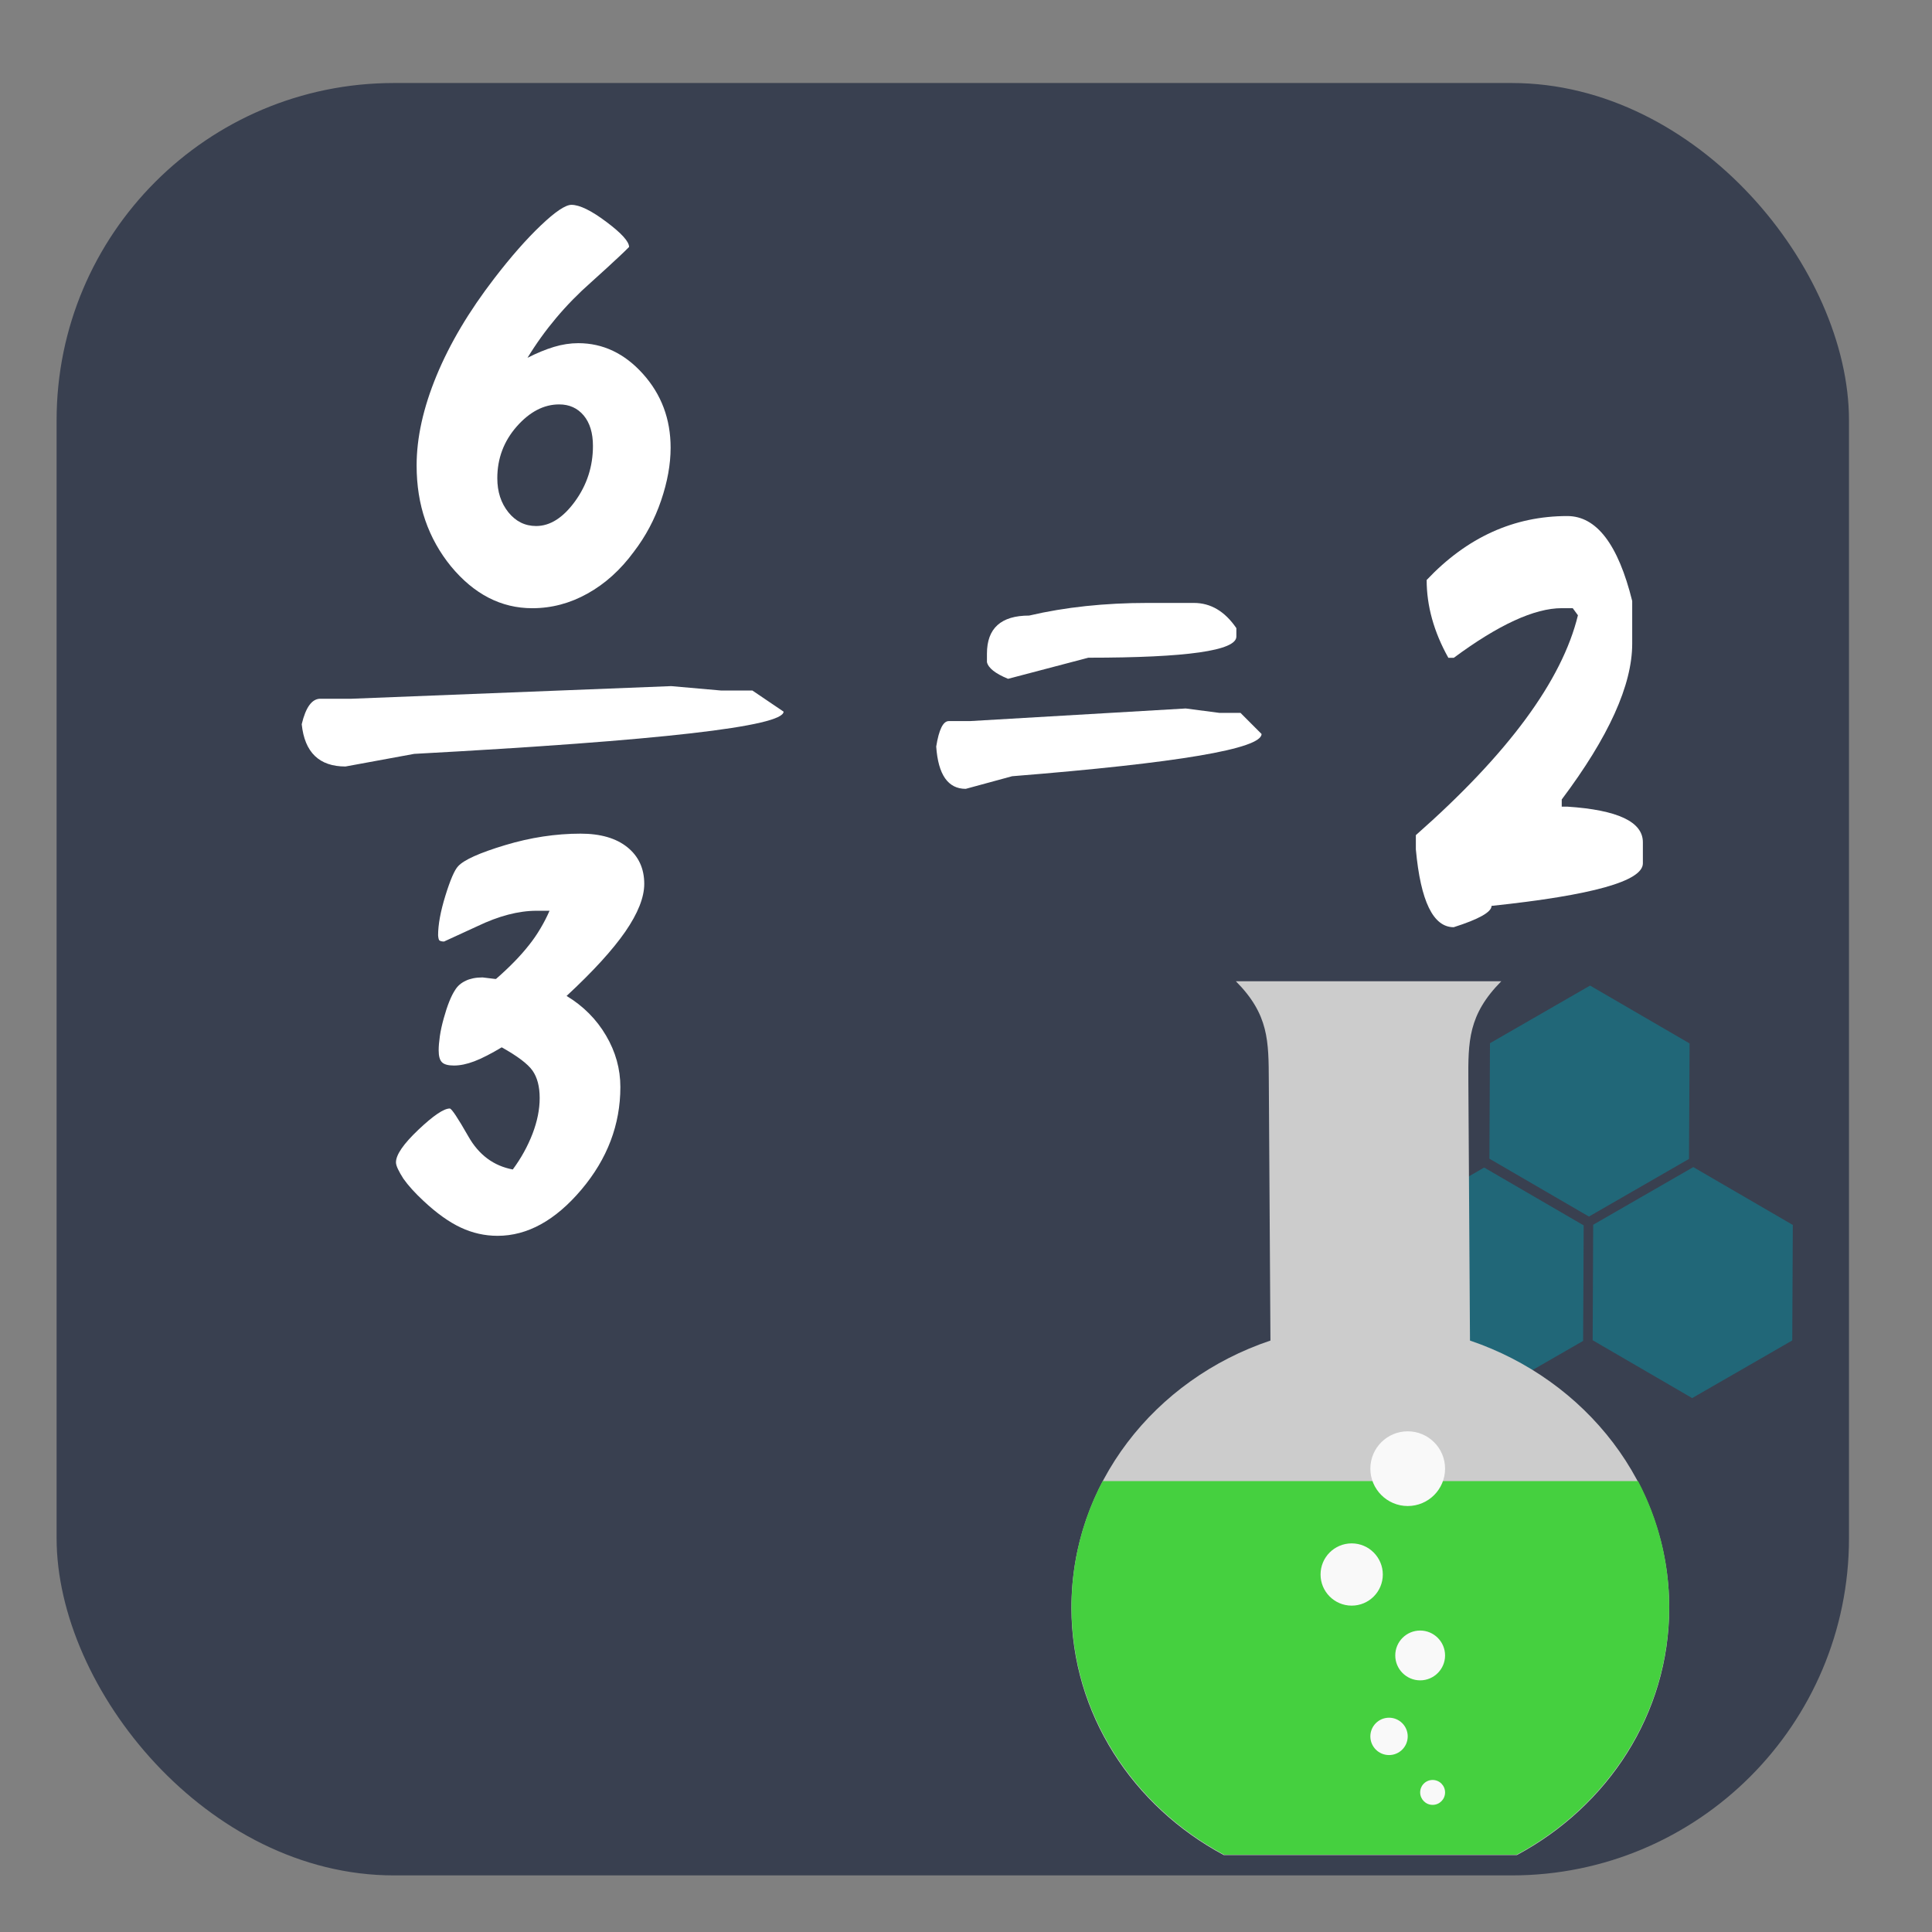 <?xml version="1.0" encoding="UTF-8" standalone="no"?>
<!-- Created with Inkscape (http://www.inkscape.org/) -->

<svg
   xmlns:dc="http://purl.org/dc/elements/1.1/"
   xmlns:cc="http://creativecommons.org/ns#"
   xmlns:rdf="http://www.w3.org/1999/02/22-rdf-syntax-ns#"
   xmlns:svg="http://www.w3.org/2000/svg"
   xmlns="http://www.w3.org/2000/svg"
   xmlns:sodipodi="http://sodipodi.sourceforge.net/DTD/sodipodi-0.dtd"
   xmlns:inkscape="http://www.inkscape.org/namespaces/inkscape"
   id="svg2"
   version="1.1"
   inkscape:version="0.48.5 r10040"
   width="512"
   height="512"
   sodipodi:docname="applications-science.svg"
   viewBox="0 0 512 512">
  <rect x="0" y="0" width="512" height="512" fill="#808080" stroke="none"/>
  <defs
     id="defs6" />
  <sodipodi:namedview
     pagecolor="#ffffff"
     bordercolor="#666666"
     borderopacity="1"
     objecttolerance="10"
     gridtolerance="10"
     guidetolerance="10"
     inkscape:pageopacity="0"
     inkscape:pageshadow="2"
     inkscape:window-width="1366"
     inkscape:window-height="716"
     id="namedview4"
     showgrid="false"
     inkscape:zoom="0.75682524"
     inkscape:cx="405.09207"
     inkscape:cy="205.61937"
     inkscape:window-x="0"
     inkscape:window-y="0"
     inkscape:window-maximized="1"
     inkscape:current-layer="svg2"
     showguides="true"
     inkscape:guide-bbox="true"
     inkscape:document-units="px" />
  <path
     style="fill:#cccccc;fill-opacity:1;fill-rule:evenodd;stroke:none;stroke-width:1.022"
     d=""
     id="path3783"
     inkscape:connector-curvature="0" />
  <rect
     style="fill:#394050"
     id="rect3374"
     width="475"
     height="475"
     x="15"
     y="22"
     rx="89.375" />
  <g
     transform="matrix(5.068,0,0,5.068,-66.688,-123.762)"
     id="g16">
    <path
       style="fill:#ffffff"
       inkscape:connector-curvature="0"
       d="m 75.158,61.467 1.762,0.23 h 1.105 l 1.102,1.104 c 0,0.773 -4.347,1.512 -13.043,2.209 l -2.426,0.66 c -0.925,0 -1.441,-0.736 -1.544,-2.211 0.142,-0.889 0.362,-1.332 0.656,-1.332 h 1.104 l 11.284,-0.66 z"
       id="path18" />
    <path
       style="fill:#ffffff"
       inkscape:connector-curvature="0"
       d="m 48.255,60.298 2.609,0.23 h 1.638 l 1.631,1.104 c 0,0.773 -6.438,1.512 -19.317,2.209 l -3.593,0.66 c -1.37,0 -2.135,-0.736 -2.287,-2.211 0.21,-0.889 0.537,-1.332 0.973,-1.332 h 1.635 l 16.711,-0.66 z"
       id="path20" />
    <path
       style="fill:#ffffff"
       inkscape:connector-curvature="0"
       d="m 73.163,55.948 h 2.424 c 0.88,0 1.62,0.438 2.222,1.318 v 0.442 c 0,0.734 -2.581,1.104 -7.74,1.104 l -4.198,1.104 C 65.203,59.641 64.836,59.35 64.767,59.043 V 58.6 c 0,-1.327 0.734,-1.991 2.207,-1.991 1.879,-0.44 3.946,-0.661 6.189,-0.661 z"
       id="path22" />
    <path
       style="fill:#ffffff"
       inkscape:connector-curvature="0"
       d="m 95.114,51.405 c 1.528,0 2.659,1.479 3.394,4.441 v 2.235 c 0,2.16 -1.228,4.873 -3.685,8.145 V 66.6 h 0.288 c 2.638,0.172 3.955,0.793 3.955,1.861 v 1.104 c 0,0.93 -2.64,1.668 -7.913,2.225 0,0.322 -0.657,0.695 -1.979,1.115 -1.071,0 -1.73,-1.354 -1.979,-4.068 V 68.09 c 4.825,-4.252 7.647,-8.086 8.475,-11.497 l -0.272,-0.371 h -0.572 c -1.424,0 -3.306,0.863 -5.646,2.595 h -0.286 c -0.759,-1.356 -1.134,-2.716 -1.134,-4.069 2.11,-2.231 4.561,-3.343 7.354,-3.343 z"
       id="path24" />
    <path
       style="fill:#ffffff"
       inkscape:connector-curvature="0"
       d="m 40.742,43.13 c 0.49,-0.25 0.951,-0.439 1.383,-0.57 0.433,-0.131 0.857,-0.195 1.273,-0.195 1.291,0 2.421,0.537 3.383,1.608 0.963,1.073 1.445,2.36 1.445,3.86 0,0.865 -0.166,1.787 -0.5,2.766 -0.334,0.979 -0.807,1.868 -1.422,2.671 -0.697,0.949 -1.506,1.679 -2.422,2.187 -0.915,0.512 -1.88,0.767 -2.89,0.767 -1.626,0 -3.042,-0.729 -4.25,-2.187 -0.594,-0.729 -1.042,-1.532 -1.344,-2.406 -0.303,-0.875 -0.454,-1.835 -0.454,-2.875 0,-1.449 0.347,-3.01 1.039,-4.688 0.692,-1.677 1.7,-3.374 3.024,-5.093 0.864,-1.125 1.674,-2.047 2.43,-2.766 0.755,-0.719 1.289,-1.078 1.602,-1.078 0.427,0 1.036,0.297 1.827,0.891 0.793,0.594 1.188,1.031 1.188,1.312 -0.177,0.178 -0.339,0.334 -0.484,0.469 -0.386,0.364 -0.887,0.823 -1.501,1.375 -1.321,1.165 -2.43,2.482 -3.327,3.952 z m 1.656,2.437 c -0.801,0 -1.541,0.386 -2.219,1.154 -0.677,0.772 -1.016,1.674 -1.016,2.705 0,0.707 0.193,1.302 0.578,1.781 0.387,0.479 0.869,0.719 1.453,0.719 0.729,0 1.407,-0.43 2.033,-1.29 0.623,-0.86 0.937,-1.824 0.937,-2.898 0,-0.677 -0.162,-1.206 -0.484,-1.593 -0.323,-0.384 -0.749,-0.578 -1.282,-0.578 z"
       id="path26" />
    <path
       style="fill:#ffffff"
       inkscape:connector-curvature="0"
       d="m 39.972,85.574 c 0.438,-0.592 0.78,-1.215 1.032,-1.866 0.249,-0.651 0.375,-1.274 0.375,-1.867 0,-0.604 -0.126,-1.083 -0.375,-1.438 -0.252,-0.354 -0.787,-0.758 -1.61,-1.217 -0.261,0.156 -0.515,0.3 -0.766,0.428 -0.249,0.13 -0.474,0.231 -0.673,0.305 -0.384,0.146 -0.738,0.219 -1.062,0.219 -0.302,0 -0.511,-0.057 -0.624,-0.172 -0.116,-0.115 -0.172,-0.32 -0.172,-0.623 0,-0.208 0.021,-0.456 0.062,-0.742 0.041,-0.287 0.11,-0.598 0.203,-0.931 0.188,-0.678 0.386,-1.17 0.594,-1.483 0.126,-0.208 0.313,-0.37 0.563,-0.485 0.103,-0.052 0.23,-0.093 0.381,-0.125 0.151,-0.031 0.315,-0.046 0.494,-0.046 l 0.641,0.078 h 0.062 c 0.707,-0.616 1.286,-1.21 1.733,-1.782 0.208,-0.26 0.404,-0.544 0.586,-0.852 0.183,-0.307 0.342,-0.617 0.478,-0.93 h -0.672 c -0.948,0 -1.986,0.271 -3.11,0.812 l -1.734,0.797 c -0.115,0 -0.197,-0.021 -0.249,-0.062 -0.031,-0.041 -0.053,-0.13 -0.062,-0.266 0,-0.551 0.126,-1.241 0.381,-2.069 0.256,-0.829 0.479,-1.342 0.665,-1.539 0.303,-0.334 1.12,-0.701 2.453,-1.103 1.333,-0.402 2.651,-0.602 3.953,-0.602 1.041,0 1.857,0.237 2.446,0.711 0.587,0.475 0.882,1.112 0.882,1.915 0,0.708 -0.331,1.541 -0.991,2.499 -0.663,0.957 -1.686,2.078 -3.07,3.361 0.873,0.528 1.562,1.22 2.061,2.069 0.501,0.85 0.751,1.746 0.751,2.694 0,1.968 -0.68,3.759 -2.039,5.367 -1.36,1.608 -2.82,2.414 -4.383,2.414 -0.666,0 -1.308,-0.144 -1.921,-0.431 -0.615,-0.287 -1.266,-0.751 -1.954,-1.397 -0.448,-0.416 -0.796,-0.803 -1.046,-1.156 -0.115,-0.178 -0.209,-0.343 -0.282,-0.494 -0.073,-0.15 -0.109,-0.273 -0.109,-0.366 0,-0.394 0.392,-0.963 1.172,-1.703 0.782,-0.74 1.328,-1.11 1.641,-1.11 0.094,0 0.417,0.485 0.97,1.455 0.548,0.97 1.326,1.546 2.325,1.733 z"
       id="path28" />
  </g>
  <path
     inkscape:connector-curvature="0"
     style="fill:#216778;fill-opacity:1;stroke:none"
     d="m 448.442,370.508 -26.374,-15.332 0.149,-30.607 26.523,-15.275 26.374,15.332 -0.149,30.607 z"
     id="path3766" />
  <path
     inkscape:connector-curvature="0"
     style="fill:#216778;fill-opacity:1;stroke:none"
     d="m 421.083,322.401 -26.374,-15.332 0.149,-30.607 26.523,-15.275 26.374,15.332 -0.149,30.607 z"
     id="path3766-7" />
  <path
     inkscape:connector-curvature="0"
     style="fill:#216778;fill-opacity:1;stroke:none"
     d="m 393.022,370.626 -26.374,-15.332 0.149,-30.607 26.523,-15.275 26.374,15.332 -0.149,30.607 z"
     id="path3766-2" />
  <path
     style="fill:#cccccc;fill-opacity:1;fill-rule:nonzero;stroke:none"
     inkscape:connector-curvature="0"
     id="path65"
     d="m 327.513,260.035 c 8.791,8.844 8.672,15.88 8.738,26.532 l 0.43,68.695 c -30.756,10.316 -52.746,38.081 -52.746,70.843 0,28.102 16.295,52.621 40.372,65.511 l 77.681,0 c 24.076,-12.89 40.372,-37.408 40.372,-65.511 0,-32.689 -22.07,-60.429 -52.799,-70.843 l -0.43,-68.695 c -0.066,-10.593 -0.053,-17.661 8.738,-26.532 l -70.381,0"
     sodipodi:nodetypes="cscsccscscc" />
  <path
     style="fill:#45d03f;fill-opacity:1;fill-rule:nonzero;stroke:none"
     inkscape:connector-curvature="0"
     id="path67"
     d="m 292.21,392.512 c -5.287,10.052 -8.25,21.397 -8.25,33.415 0,28.076 16.348,52.694 40.424,65.59 l 77.549,0 c 24.076,-12.89 40.424,-37.514 40.424,-65.59 0,-12.012 -2.963,-23.357 -8.25,-33.415 m -141.898,0" />
  <path
     style="fill:#f9f9f9;fill-opacity:1;fill-rule:nonzero;stroke:none"
     inkscape:connector-curvature="0"
     id="path69"
     d="m 382.959,475.01 c 0,1.828 -1.472,3.3 -3.3,3.3 -1.828,0 -3.3,-1.498 -3.3,-3.3 0,-1.828 1.472,-3.3 3.3,-3.3 1.828,0 3.3,1.472 3.3,3.3 m 0,0" />
  <path
     style="fill:#f9f9f9;fill-opacity:1;fill-rule:nonzero;stroke:none"
     inkscape:connector-curvature="0"
     id="path71"
     d="m 373.059,460.161 c 0,2.732 -2.218,4.95 -4.95,4.95 -2.732,0 -4.95,-2.218 -4.95,-4.95 0,-2.732 2.218,-4.95 4.95,-4.95 2.732,0 4.95,2.218 4.95,4.95 m 0,0" />
  <path
     style="fill:#f9f9f9;fill-opacity:1;fill-rule:nonzero;stroke:none"
     inkscape:connector-curvature="0"
     id="path73"
     d="m 382.959,438.711 c 0,3.637 -2.963,6.6 -6.6,6.6 -3.637,0 -6.6,-2.963 -6.6,-6.6 0,-3.663 2.963,-6.6 6.6,-6.6 3.637,0 6.6,2.963 6.6,6.6 m 0,0" />
  <path
     style="fill:#f9f9f9;fill-opacity:1;fill-rule:nonzero;stroke:none"
     inkscape:connector-curvature="0"
     id="path75"
     d="m 382.959,389.212 c 0,5.465 -4.435,9.9 -9.9,9.9 -5.465,0 -9.9,-4.462 -9.9,-9.9 0,-5.465 4.435,-9.9 9.9,-9.9 5.465,0 9.9,4.435 9.9,9.9 m 0,0" />
  <path
     style="fill:#f9f9f9;fill-opacity:1;fill-rule:nonzero;stroke:none"
     inkscape:connector-curvature="0"
     id="path77"
     d="m 366.459,417.261 c 0,4.561 -3.689,8.25 -8.25,8.25 -4.561,0 -8.25,-3.716 -8.25,-8.25 0,-4.561 3.689,-8.25 8.25,-8.25 4.561,0 8.25,3.716 8.25,8.25 m 0,0" />
</svg>
